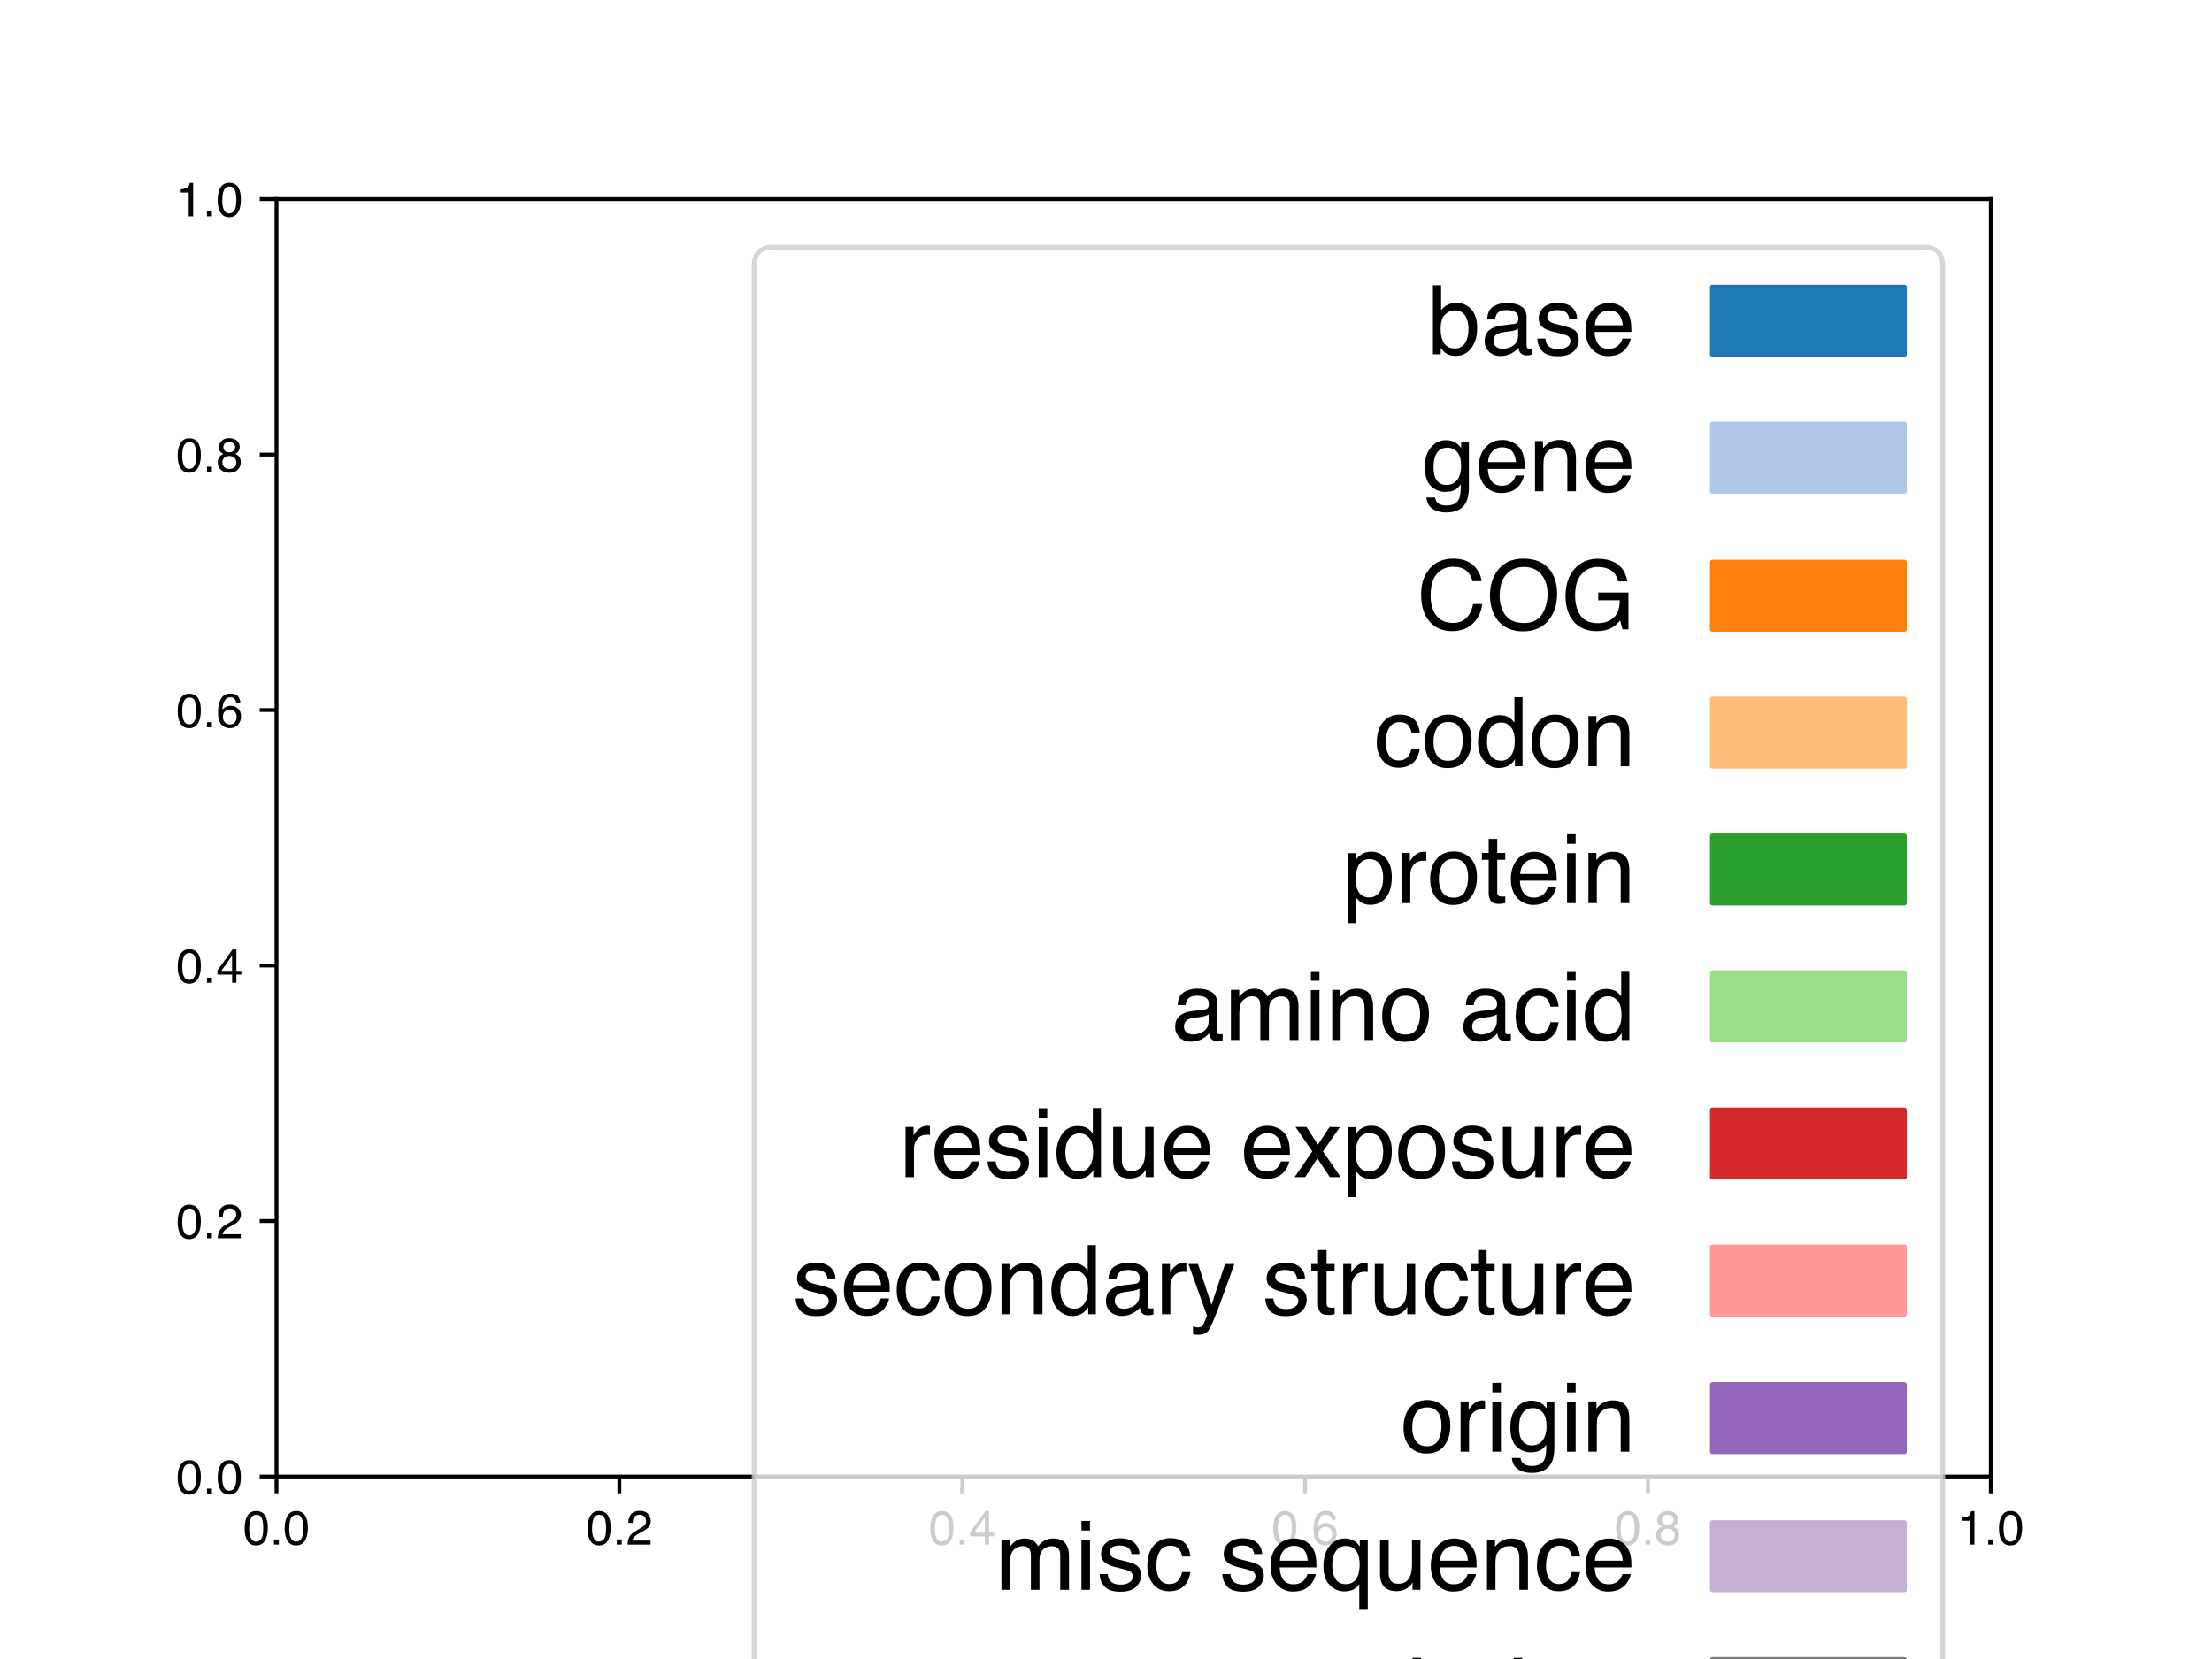 <?xml version="1.0" encoding="utf-8" standalone="no"?>
<!DOCTYPE svg PUBLIC "-//W3C//DTD SVG 1.1//EN"
  "http://www.w3.org/Graphics/SVG/1.1/DTD/svg11.dtd">
<!-- Created with matplotlib (https://matplotlib.org/) -->
<svg height="345.6pt" version="1.1" viewBox="0 0 460.8 345.6" width="460.8pt" xmlns="http://www.w3.org/2000/svg" xmlns:xlink="http://www.w3.org/1999/xlink">
 <defs>
  <style type="text/css">
*{stroke-linecap:butt;stroke-linejoin:round;}
  </style>
 </defs>
 <g id="figure_1">
  <g id="patch_1">
   <path d="M 0 345.6 
L 460.8 345.6 
L 460.8 0 
L 0 0 
z
" style="fill:#ffffff;"/>
  </g>
  <g id="axes_1">
   <g id="patch_2">
    <path d="M 57.6 307.584 
L 414.72 307.584 
L 414.72 41.472 
L 57.6 41.472 
z
" style="fill:#ffffff;"/>
   </g>
   <g id="matplotlib.axis_1">
    <g id="xtick_1">
     <g id="line2d_1">
      <defs>
       <path d="M 0 0 
L 0 3.5 
" id="m1ca679da0d" style="stroke:#000000;stroke-width:0.8;"/>
      </defs>
      <g>
       <use style="stroke:#000000;stroke-width:0.8;" x="57.6" xlink:href="#m1ca679da0d" y="307.584"/>
      </g>
     </g>
     <g id="text_1">
      <!-- 0.0 -->
      <defs>
       <path d="M 27.047 69.922 
Q 40.625 69.922 46.688 58.734 
Q 51.375 50.094 51.375 35.062 
Q 51.375 20.797 47.125 11.469 
Q 40.969 -1.906 27 -1.906 
Q 14.406 -1.906 8.25 9.031 
Q 3.125 18.172 3.125 33.547 
Q 3.125 45.453 6.203 54 
Q 11.969 69.922 27.047 69.922 
z
M 26.953 6.109 
Q 33.797 6.109 37.844 12.156 
Q 41.891 18.219 41.891 34.719 
Q 41.891 46.625 38.953 54.312 
Q 36.031 62.016 27.594 62.016 
Q 19.828 62.016 16.234 54.703 
Q 12.641 47.406 12.641 33.203 
Q 12.641 22.516 14.938 16.016 
Q 18.453 6.109 26.953 6.109 
z
" id="Helvetica-48"/>
       <path d="M 8.547 10.641 
L 18.75 10.641 
L 18.75 0 
L 8.547 0 
z
" id="Helvetica-46"/>
      </defs>
      <g transform="translate(50.65 321.757)scale(0.1 -0.1)">
       <use xlink:href="#Helvetica-48"/>
       <use x="55.615" xlink:href="#Helvetica-46"/>
       <use x="83.398" xlink:href="#Helvetica-48"/>
      </g>
     </g>
    </g>
    <g id="xtick_2">
     <g id="line2d_2">
      <g>
       <use style="stroke:#000000;stroke-width:0.8;" x="129.024" xlink:href="#m1ca679da0d" y="307.584"/>
      </g>
     </g>
     <g id="text_2">
      <!-- 0.2 -->
      <defs>
       <path d="M 3.125 0 
Q 3.609 9.031 6.859 15.719 
Q 10.109 22.406 19.531 27.875 
L 28.906 33.297 
Q 35.203 36.969 37.75 39.547 
Q 41.75 43.609 41.75 48.828 
Q 41.75 54.938 38.078 58.516 
Q 34.422 62.109 28.328 62.109 
Q 19.281 62.109 15.828 55.281 
Q 13.969 51.609 13.766 45.125 
L 4.828 45.125 
Q 4.984 54.25 8.203 60.016 
Q 13.922 70.172 28.375 70.172 
Q 40.375 70.172 45.922 63.672 
Q 51.469 57.172 51.469 49.219 
Q 51.469 40.828 45.562 34.859 
Q 42.141 31.391 33.297 26.469 
L 26.609 22.75 
Q 21.828 20.125 19.094 17.719 
Q 14.203 13.484 12.938 8.297 
L 51.125 8.297 
L 51.125 0 
L 3.125 0 
z
" id="Helvetica-50"/>
      </defs>
      <g transform="translate(122.074 321.757)scale(0.1 -0.1)">
       <use xlink:href="#Helvetica-48"/>
       <use x="55.615" xlink:href="#Helvetica-46"/>
       <use x="83.398" xlink:href="#Helvetica-50"/>
      </g>
     </g>
    </g>
    <g id="xtick_3">
     <g id="line2d_3">
      <g>
       <use style="stroke:#000000;stroke-width:0.8;" x="200.448" xlink:href="#m1ca679da0d" y="307.584"/>
      </g>
     </g>
     <g id="text_3">
      <!-- 0.4 -->
      <defs>
       <path d="M 33.062 24.75 
L 33.062 56.453 
L 10.641 24.75 
z
M 33.203 0 
L 33.203 17.094 
L 2.547 17.094 
L 2.547 25.688 
L 34.578 70.125 
L 42 70.125 
L 42 24.75 
L 52.297 24.75 
L 52.297 17.094 
L 42 17.094 
L 42 0 
z
" id="Helvetica-52"/>
      </defs>
      <g transform="translate(193.498 321.757)scale(0.1 -0.1)">
       <use xlink:href="#Helvetica-48"/>
       <use x="55.615" xlink:href="#Helvetica-46"/>
       <use x="83.398" xlink:href="#Helvetica-52"/>
      </g>
     </g>
    </g>
    <g id="xtick_4">
     <g id="line2d_4">
      <g>
       <use style="stroke:#000000;stroke-width:0.8;" x="271.872" xlink:href="#m1ca679da0d" y="307.584"/>
      </g>
     </g>
     <g id="text_4">
      <!-- 0.6 -->
      <defs>
       <path d="M 29.25 70.219 
Q 40.969 70.219 45.578 64.141 
Q 50.203 58.062 50.203 51.609 
L 41.5 51.609 
Q 40.719 55.766 39.016 58.109 
Q 35.844 62.5 29.391 62.5 
Q 22.016 62.5 17.672 55.688 
Q 13.328 48.875 12.844 36.188 
Q 15.875 40.625 20.453 42.828 
Q 24.656 44.781 29.828 44.781 
Q 38.625 44.781 45.156 39.156 
Q 51.703 33.547 51.703 22.406 
Q 51.703 12.891 45.5 5.531 
Q 39.312 -1.812 27.828 -1.812 
Q 18.016 -1.812 10.891 5.641 
Q 3.766 13.094 3.766 30.719 
Q 3.766 43.75 6.938 52.828 
Q 13.031 70.219 29.25 70.219 
z
M 28.609 6 
Q 35.547 6 38.984 10.656 
Q 42.438 15.328 42.438 21.688 
Q 42.438 27.047 39.359 31.906 
Q 36.281 36.766 28.172 36.766 
Q 22.516 36.766 18.234 33 
Q 13.969 29.25 13.969 21.688 
Q 13.969 15.047 17.844 10.516 
Q 21.734 6 28.609 6 
z
" id="Helvetica-54"/>
      </defs>
      <g transform="translate(264.922 321.757)scale(0.1 -0.1)">
       <use xlink:href="#Helvetica-48"/>
       <use x="55.615" xlink:href="#Helvetica-46"/>
       <use x="83.398" xlink:href="#Helvetica-54"/>
      </g>
     </g>
    </g>
    <g id="xtick_5">
     <g id="line2d_5">
      <g>
       <use style="stroke:#000000;stroke-width:0.8;" x="343.296" xlink:href="#m1ca679da0d" y="307.584"/>
      </g>
     </g>
     <g id="text_5">
      <!-- 0.8 -->
      <defs>
       <path d="M 27.203 40.625 
Q 33.016 40.625 36.281 43.875 
Q 39.547 47.125 39.547 51.609 
Q 39.547 55.516 36.422 58.781 
Q 33.297 62.062 26.906 62.062 
Q 20.562 62.062 17.719 58.781 
Q 14.891 55.516 14.891 51.125 
Q 14.891 46.188 18.547 43.406 
Q 22.219 40.625 27.203 40.625 
z
M 27.734 6 
Q 33.844 6 37.859 9.297 
Q 41.891 12.594 41.891 19.141 
Q 41.891 25.922 37.734 29.438 
Q 33.594 32.953 27.094 32.953 
Q 20.797 32.953 16.812 29.359 
Q 12.844 25.781 12.844 19.438 
Q 12.844 13.969 16.484 9.984 
Q 20.125 6 27.734 6 
z
M 15.234 37.25 
Q 11.578 38.812 9.516 40.922 
Q 5.672 44.828 5.672 51.078 
Q 5.672 58.891 11.328 64.5 
Q 17 70.125 27.391 70.125 
Q 37.453 70.125 43.156 64.812 
Q 48.875 59.516 48.875 52.438 
Q 48.875 45.906 45.562 41.844 
Q 43.703 39.547 39.797 37.359 
Q 44.141 35.359 46.625 32.766 
Q 51.266 27.875 51.266 20.062 
Q 51.266 10.844 45.062 4.422 
Q 38.875 -2 27.547 -2 
Q 17.328 -2 10.266 3.531 
Q 3.219 9.078 3.219 19.625 
Q 3.219 25.828 6.25 30.344 
Q 9.281 34.859 15.234 37.25 
z
" id="Helvetica-56"/>
      </defs>
      <g transform="translate(336.346 321.757)scale(0.1 -0.1)">
       <use xlink:href="#Helvetica-48"/>
       <use x="55.615" xlink:href="#Helvetica-46"/>
       <use x="83.398" xlink:href="#Helvetica-56"/>
      </g>
     </g>
    </g>
    <g id="xtick_6">
     <g id="line2d_6">
      <g>
       <use style="stroke:#000000;stroke-width:0.8;" x="414.72" xlink:href="#m1ca679da0d" y="307.584"/>
      </g>
     </g>
     <g id="text_6">
      <!-- 1.0 -->
      <defs>
       <path d="M 9.578 49.516 
L 9.578 56.25 
Q 19.094 57.172 22.844 59.344 
Q 26.609 61.531 28.469 69.625 
L 35.406 69.625 
L 35.406 0 
L 26.031 0 
L 26.031 49.516 
z
" id="Helvetica-49"/>
      </defs>
      <g transform="translate(407.77 321.757)scale(0.1 -0.1)">
       <use xlink:href="#Helvetica-49"/>
       <use x="55.615" xlink:href="#Helvetica-46"/>
       <use x="83.398" xlink:href="#Helvetica-48"/>
      </g>
     </g>
    </g>
   </g>
   <g id="matplotlib.axis_2">
    <g id="ytick_1">
     <g id="line2d_7">
      <defs>
       <path d="M 0 0 
L -3.5 0 
" id="mb8c2779607" style="stroke:#000000;stroke-width:0.8;"/>
      </defs>
      <g>
       <use style="stroke:#000000;stroke-width:0.8;" x="57.6" xlink:href="#mb8c2779607" y="307.584"/>
      </g>
     </g>
     <g id="text_7">
      <!-- 0.0 -->
      <g transform="translate(36.7 311.171)scale(0.1 -0.1)">
       <use xlink:href="#Helvetica-48"/>
       <use x="55.615" xlink:href="#Helvetica-46"/>
       <use x="83.398" xlink:href="#Helvetica-48"/>
      </g>
     </g>
    </g>
    <g id="ytick_2">
     <g id="line2d_8">
      <g>
       <use style="stroke:#000000;stroke-width:0.8;" x="57.6" xlink:href="#mb8c2779607" y="254.362"/>
      </g>
     </g>
     <g id="text_8">
      <!-- 0.2 -->
      <g transform="translate(36.7 257.948)scale(0.1 -0.1)">
       <use xlink:href="#Helvetica-48"/>
       <use x="55.615" xlink:href="#Helvetica-46"/>
       <use x="83.398" xlink:href="#Helvetica-50"/>
      </g>
     </g>
    </g>
    <g id="ytick_3">
     <g id="line2d_9">
      <g>
       <use style="stroke:#000000;stroke-width:0.8;" x="57.6" xlink:href="#mb8c2779607" y="201.139"/>
      </g>
     </g>
     <g id="text_9">
      <!-- 0.4 -->
      <g transform="translate(36.7 204.726)scale(0.1 -0.1)">
       <use xlink:href="#Helvetica-48"/>
       <use x="55.615" xlink:href="#Helvetica-46"/>
       <use x="83.398" xlink:href="#Helvetica-52"/>
      </g>
     </g>
    </g>
    <g id="ytick_4">
     <g id="line2d_10">
      <g>
       <use style="stroke:#000000;stroke-width:0.8;" x="57.6" xlink:href="#mb8c2779607" y="147.917"/>
      </g>
     </g>
     <g id="text_10">
      <!-- 0.6 -->
      <g transform="translate(36.7 151.504)scale(0.1 -0.1)">
       <use xlink:href="#Helvetica-48"/>
       <use x="55.615" xlink:href="#Helvetica-46"/>
       <use x="83.398" xlink:href="#Helvetica-54"/>
      </g>
     </g>
    </g>
    <g id="ytick_5">
     <g id="line2d_11">
      <g>
       <use style="stroke:#000000;stroke-width:0.8;" x="57.6" xlink:href="#mb8c2779607" y="94.694"/>
      </g>
     </g>
     <g id="text_11">
      <!-- 0.8 -->
      <g transform="translate(36.7 98.281)scale(0.1 -0.1)">
       <use xlink:href="#Helvetica-48"/>
       <use x="55.615" xlink:href="#Helvetica-46"/>
       <use x="83.398" xlink:href="#Helvetica-56"/>
      </g>
     </g>
    </g>
    <g id="ytick_6">
     <g id="line2d_12">
      <g>
       <use style="stroke:#000000;stroke-width:0.8;" x="57.6" xlink:href="#mb8c2779607" y="41.472"/>
      </g>
     </g>
     <g id="text_12">
      <!-- 1.0 -->
      <g transform="translate(36.7 45.059)scale(0.1 -0.1)">
       <use xlink:href="#Helvetica-49"/>
       <use x="55.615" xlink:href="#Helvetica-46"/>
       <use x="83.398" xlink:href="#Helvetica-48"/>
      </g>
     </g>
    </g>
   </g>
   <g id="patch_3">
    <path d="M 57.6 307.584 
L 57.6 41.472 
" style="fill:none;stroke:#000000;stroke-linecap:square;stroke-linejoin:miter;stroke-width:0.8;"/>
   </g>
   <g id="patch_4">
    <path d="M 414.72 307.584 
L 414.72 41.472 
" style="fill:none;stroke:#000000;stroke-linecap:square;stroke-linejoin:miter;stroke-width:0.8;"/>
   </g>
   <g id="patch_5">
    <path d="M 57.6 307.584 
L 414.72 307.584 
" style="fill:none;stroke:#000000;stroke-linecap:square;stroke-linejoin:miter;stroke-width:0.8;"/>
   </g>
   <g id="patch_6">
    <path d="M 57.6 41.472 
L 414.72 41.472 
" style="fill:none;stroke:#000000;stroke-linecap:square;stroke-linejoin:miter;stroke-width:0.8;"/>
   </g>
   <g id="legend_1">
    <g id="patch_7">
     <path d="M 161.098 515.216 
L 400.72 515.216 
Q 404.72 515.216 404.72 511.216 
L 404.72 55.472 
Q 404.72 51.472 400.72 51.472 
L 161.098 51.472 
Q 157.098 51.472 157.098 55.472 
L 157.098 511.216 
Q 157.098 515.216 161.098 515.216 
z
" style="fill:#ffffff;opacity:0.8;stroke:#cccccc;stroke-linejoin:miter;"/>
    </g>
    <g id="text_13">
     <!-- base -->
     <defs>
      <path d="M 5.766 71.969 
L 14.312 71.969 
L 14.312 45.953 
Q 17.188 49.703 21.188 51.672 
Q 25.203 53.656 29.891 53.656 
Q 39.656 53.656 45.734 46.938 
Q 51.812 40.234 51.812 27.156 
Q 51.812 14.75 45.797 6.547 
Q 39.797 -1.656 29.156 -1.656 
Q 23.188 -1.656 19.094 1.219 
Q 16.656 2.938 13.875 6.688 
L 13.875 0 
L 5.766 0 
z
M 28.609 6.109 
Q 35.75 6.109 39.281 11.766 
Q 42.828 17.438 42.828 26.703 
Q 42.828 34.969 39.281 40.375 
Q 35.75 45.797 28.859 45.797 
Q 22.859 45.797 18.328 41.359 
Q 13.812 36.922 13.812 26.703 
Q 13.812 19.344 15.672 14.75 
Q 19.141 6.109 28.609 6.109 
z
" id="Helvetica-98"/>
      <path d="M 13.188 13.922 
Q 13.188 10.109 15.969 7.906 
Q 18.75 5.719 22.562 5.719 
Q 27.203 5.719 31.547 7.859 
Q 38.875 11.422 38.875 19.531 
L 38.875 26.609 
Q 37.25 25.594 34.703 24.906 
Q 32.172 24.219 29.734 23.922 
L 24.422 23.25 
Q 19.625 22.609 17.234 21.234 
Q 13.188 18.953 13.188 13.922 
z
M 34.469 31.688 
Q 37.5 32.078 38.531 34.234 
Q 39.109 35.406 39.109 37.594 
Q 39.109 42.094 35.906 44.109 
Q 32.719 46.141 26.766 46.141 
Q 19.875 46.141 17 42.438 
Q 15.375 40.375 14.891 36.328 
L 6.688 36.328 
Q 6.938 46 12.969 49.781 
Q 19 53.562 26.953 53.562 
Q 36.188 53.562 41.938 50.047 
Q 47.656 46.531 47.656 39.109 
L 47.656 8.984 
Q 47.656 7.625 48.219 6.781 
Q 48.781 5.953 50.594 5.953 
Q 51.172 5.953 51.906 6.031 
Q 52.641 6.109 53.469 6.25 
L 53.469 -0.25 
Q 51.422 -0.828 50.344 -0.969 
Q 49.266 -1.125 47.406 -1.125 
Q 42.875 -1.125 40.828 2.094 
Q 39.75 3.812 39.312 6.938 
Q 36.625 3.422 31.594 0.828 
Q 26.562 -1.766 20.516 -1.766 
Q 13.234 -1.766 8.609 2.656 
Q 4 7.078 4 13.719 
Q 4 21 8.547 25 
Q 13.094 29 20.453 29.938 
z
M 27.203 53.562 
z
" id="Helvetica-97"/>
      <path d="M 11.672 16.406 
Q 12.062 12.016 13.875 9.672 
Q 17.188 5.422 25.391 5.422 
Q 30.281 5.422 33.984 7.547 
Q 37.703 9.672 37.703 14.109 
Q 37.703 17.484 34.719 19.234 
Q 32.812 20.312 27.203 21.734 
L 20.219 23.484 
Q 13.531 25.141 10.359 27.203 
Q 4.688 30.766 4.688 37.062 
Q 4.688 44.484 10.031 49.062 
Q 15.375 53.656 24.422 53.656 
Q 36.234 53.656 41.453 46.734 
Q 44.734 42.328 44.625 37.25 
L 36.328 37.25 
Q 36.078 40.234 34.234 42.672 
Q 31.203 46.141 23.734 46.141 
Q 18.75 46.141 16.188 44.234 
Q 13.625 42.328 13.625 39.203 
Q 13.625 35.797 17 33.734 
Q 18.953 32.516 22.75 31.594 
L 28.562 30.172 
Q 38.031 27.875 41.266 25.734 
Q 46.391 22.359 46.391 15.141 
Q 46.391 8.156 41.094 3.078 
Q 35.797 -2 24.953 -2 
Q 13.281 -2 8.422 3.297 
Q 3.562 8.594 3.219 16.406 
z
M 24.656 53.562 
z
" id="Helvetica-115"/>
      <path d="M 28.219 53.469 
Q 33.797 53.469 39.016 50.859 
Q 44.234 48.25 46.969 44.094 
Q 49.609 40.141 50.484 34.859 
Q 51.266 31.25 51.266 23.344 
L 12.938 23.344 
Q 13.188 15.375 16.703 10.562 
Q 20.219 5.766 27.594 5.766 
Q 34.469 5.766 38.578 10.297 
Q 40.922 12.938 41.891 16.406 
L 50.531 16.406 
Q 50.203 13.531 48.266 9.984 
Q 46.344 6.453 43.953 4.203 
Q 39.938 0.297 34.031 -1.078 
Q 30.859 -1.859 26.859 -1.859 
Q 17.094 -1.859 10.297 5.25 
Q 3.516 12.359 3.516 25.141 
Q 3.516 37.75 10.344 45.609 
Q 17.188 53.469 28.219 53.469 
z
M 42.234 30.328 
Q 41.703 36.031 39.75 39.453 
Q 36.141 45.797 27.688 45.797 
Q 21.625 45.797 17.516 41.422 
Q 13.422 37.062 13.188 30.328 
z
M 27.391 53.562 
z
" id="Helvetica-101"/>
     </defs>
     <g transform="translate(297.354 73.819)scale(0.2 -0.2)">
      <use xlink:href="#Helvetica-98"/>
      <use x="55.615" xlink:href="#Helvetica-97"/>
      <use x="111.23" xlink:href="#Helvetica-115"/>
      <use x="161.23" xlink:href="#Helvetica-101"/>
     </g>
    </g>
    <g id="patch_8">
     <path d="M 356.72 73.819 
L 396.72 73.819 
L 396.72 59.819 
L 356.72 59.819 
z
" style="fill:#1f77b4;stroke:#1f77b4;stroke-linejoin:miter;"/>
    </g>
    <g id="text_14">
     <!-- gene -->
     <defs>
      <path d="M 24.906 53.219 
Q 31.062 53.219 35.641 50.203 
Q 38.141 48.484 40.719 45.219 
L 40.719 51.812 
L 48.828 51.812 
L 48.828 4.25 
Q 48.828 -5.719 45.906 -11.469 
Q 40.438 -22.125 25.25 -22.125 
Q 16.797 -22.125 11.031 -18.328 
Q 5.281 -14.547 4.594 -6.5 
L 13.531 -6.5 
Q 14.156 -10.016 16.062 -11.922 
Q 19.047 -14.844 25.438 -14.844 
Q 35.547 -14.844 38.672 -7.719 
Q 40.531 -3.516 40.375 7.281 
Q 37.75 3.266 34.031 1.312 
Q 30.328 -0.641 24.219 -0.641 
Q 15.719 -0.641 9.344 5.391 
Q 2.984 11.422 2.984 25.344 
Q 2.984 38.484 9.406 45.844 
Q 15.828 53.219 24.906 53.219 
z
M 40.719 26.375 
Q 40.719 36.078 36.719 40.766 
Q 32.719 45.453 26.516 45.453 
Q 17.234 45.453 13.812 36.766 
Q 12.016 32.125 12.016 24.609 
Q 12.016 15.766 15.594 11.156 
Q 19.188 6.547 25.25 6.547 
Q 34.719 6.547 38.578 15.094 
Q 40.719 19.922 40.719 26.375 
z
M 25.922 53.562 
z
" id="Helvetica-103"/>
      <path d="M 6.453 52.297 
L 14.797 52.297 
L 14.797 44.875 
Q 18.5 49.469 22.656 51.469 
Q 26.812 53.469 31.891 53.469 
Q 43.016 53.469 46.922 45.703 
Q 49.078 41.453 49.078 33.547 
L 49.078 0 
L 40.141 0 
L 40.141 32.953 
Q 40.141 37.75 38.719 40.672 
Q 36.375 45.562 30.219 45.562 
Q 27.094 45.562 25.094 44.922 
Q 21.484 43.844 18.75 40.625 
Q 16.547 38.031 15.891 35.266 
Q 15.234 32.516 15.234 27.391 
L 15.234 0 
L 6.453 0 
z
M 27.094 53.562 
z
" id="Helvetica-110"/>
     </defs>
     <g transform="translate(296.233 102.335)scale(0.2 -0.2)">
      <use xlink:href="#Helvetica-103"/>
      <use x="55.615" xlink:href="#Helvetica-101"/>
      <use x="111.23" xlink:href="#Helvetica-110"/>
      <use x="166.846" xlink:href="#Helvetica-101"/>
     </g>
    </g>
    <g id="patch_9">
     <path d="M 356.72 102.335 
L 396.72 102.335 
L 396.72 88.335 
L 356.72 88.335 
z
" style="fill:#aec7e8;stroke:#aec7e8;stroke-linejoin:miter;"/>
    </g>
    <g id="text_15">
     <!-- COG -->
     <defs>
      <path d="M 37.844 73.688 
Q 51.469 73.688 58.984 66.5 
Q 66.5 59.328 67.328 50.203 
L 57.859 50.203 
Q 56.25 57.125 51.438 61.172 
Q 46.625 65.234 37.938 65.234 
Q 27.344 65.234 20.828 57.781 
Q 14.312 50.344 14.312 34.969 
Q 14.312 22.359 20.188 14.516 
Q 26.078 6.688 37.75 6.688 
Q 48.484 6.688 54.109 14.938 
Q 57.078 19.281 58.547 26.375 
L 68.016 26.375 
Q 66.75 15.047 59.625 7.375 
Q 51.078 -1.859 36.578 -1.859 
Q 24.078 -1.859 15.578 5.719 
Q 4.391 15.719 4.391 36.625 
Q 4.391 52.484 12.797 62.641 
Q 21.875 73.688 37.844 73.688 
z
M 35.891 73.688 
z
" id="Helvetica-67"/>
      <path d="M 38.578 73.688 
Q 57.562 73.688 66.703 61.469 
Q 73.828 51.953 73.828 37.109 
Q 73.828 21.047 65.672 10.406 
Q 56.109 -2.094 38.375 -2.094 
Q 21.828 -2.094 12.359 8.844 
Q 3.906 19.391 3.906 35.5 
Q 3.906 50.047 11.141 60.406 
Q 20.406 73.688 38.578 73.688 
z
M 39.547 6.594 
Q 52.391 6.594 58.125 15.797 
Q 63.875 25 63.875 36.969 
Q 63.875 49.609 57.25 57.328 
Q 50.641 65.047 39.156 65.047 
Q 28.031 65.047 21 57.391 
Q 13.969 49.75 13.969 34.859 
Q 13.969 22.953 20 14.766 
Q 26.031 6.594 39.547 6.594 
z
M 38.875 73.688 
z
" id="Helvetica-79"/>
      <path d="M 38.625 73.578 
Q 48.734 73.578 56.109 69.672 
Q 66.797 64.062 69.188 50 
L 59.578 50 
Q 57.812 57.859 52.297 61.453 
Q 46.781 65.047 38.375 65.047 
Q 28.422 65.047 21.609 57.562 
Q 14.797 50.094 14.797 35.297 
Q 14.797 22.516 20.406 14.484 
Q 26.031 6.453 38.719 6.453 
Q 48.438 6.453 54.812 12.078 
Q 61.188 17.719 61.328 30.328 
L 38.875 30.328 
L 38.875 38.375 
L 70.359 38.375 
L 70.359 0 
L 64.109 0 
L 61.766 9.234 
Q 56.844 3.812 53.031 1.703 
Q 46.625 -1.906 36.766 -1.906 
Q 24.031 -1.906 14.844 6.344 
Q 4.828 16.703 4.828 34.766 
Q 4.828 52.781 14.594 63.422 
Q 23.875 73.578 38.625 73.578 
z
M 37.016 73.688 
z
" id="Helvetica-71"/>
     </defs>
     <g transform="translate(295.164 131.106)scale(0.2 -0.2)">
      <use xlink:href="#Helvetica-67"/>
      <use x="72.217" xlink:href="#Helvetica-79"/>
      <use x="150" xlink:href="#Helvetica-71"/>
     </g>
    </g>
    <g id="patch_10">
     <path d="M 356.72 131.106 
L 396.72 131.106 
L 396.72 117.106 
L 356.72 117.106 
z
" style="fill:#ff7f0e;stroke:#ff7f0e;stroke-linejoin:miter;"/>
    </g>
    <g id="text_16">
     <!-- codon -->
     <defs>
      <path d="M 26.609 53.812 
Q 35.453 53.812 40.984 49.516 
Q 46.531 45.219 47.656 34.719 
L 39.109 34.719 
Q 38.328 39.547 35.547 42.75 
Q 32.766 45.953 26.609 45.953 
Q 18.219 45.953 14.594 37.75 
Q 12.25 32.422 12.25 24.609 
Q 12.25 16.75 15.562 11.375 
Q 18.891 6 26.031 6 
Q 31.5 6 34.688 9.344 
Q 37.891 12.703 39.109 18.5 
L 47.656 18.5 
Q 46.188 8.109 40.328 3.297 
Q 34.469 -1.516 25.344 -1.516 
Q 15.094 -1.516 8.984 5.984 
Q 2.875 13.484 2.875 24.703 
Q 2.875 38.484 9.562 46.141 
Q 16.266 53.812 26.609 53.812 
z
M 25.25 53.562 
z
" id="Helvetica-99"/>
      <path d="M 27.203 5.672 
Q 35.938 5.672 39.188 12.281 
Q 42.438 18.891 42.438 27 
Q 42.438 34.328 40.094 38.922 
Q 36.375 46.141 27.297 46.141 
Q 19.234 46.141 15.578 39.984 
Q 11.922 33.844 11.922 25.141 
Q 11.922 16.797 15.578 11.234 
Q 19.234 5.672 27.203 5.672 
z
M 27.547 53.812 
Q 37.641 53.812 44.625 47.062 
Q 51.609 40.328 51.609 27.25 
Q 51.609 14.594 45.453 6.344 
Q 39.312 -1.906 26.375 -1.906 
Q 15.578 -1.906 9.219 5.391 
Q 2.875 12.703 2.875 25 
Q 2.875 38.188 9.562 46 
Q 16.266 53.812 27.547 53.812 
z
M 27.25 53.562 
z
" id="Helvetica-111"/>
      <path d="M 12.016 25.531 
Q 12.016 17.141 15.578 11.469 
Q 19.141 5.812 27 5.812 
Q 33.109 5.812 37.031 11.062 
Q 40.969 16.312 40.969 26.125 
Q 40.969 36.031 36.906 40.797 
Q 32.859 45.562 26.906 45.562 
Q 20.266 45.562 16.141 40.484 
Q 12.016 35.406 12.016 25.531 
z
M 25.25 53.219 
Q 31.25 53.219 35.297 50.688 
Q 37.641 49.219 40.625 45.562 
L 40.625 71.969 
L 49.078 71.969 
L 49.078 0 
L 41.156 0 
L 41.156 7.281 
Q 38.094 2.438 33.891 0.281 
Q 29.688 -1.859 24.266 -1.859 
Q 15.531 -1.859 9.125 5.484 
Q 2.734 12.844 2.734 25.047 
Q 2.734 36.469 8.562 44.844 
Q 14.406 53.219 25.25 53.219 
z
" id="Helvetica-100"/>
     </defs>
     <g transform="translate(286.233 159.622)scale(0.2 -0.2)">
      <use xlink:href="#Helvetica-99"/>
      <use x="50" xlink:href="#Helvetica-111"/>
      <use x="105.615" xlink:href="#Helvetica-100"/>
      <use x="161.23" xlink:href="#Helvetica-111"/>
      <use x="216.846" xlink:href="#Helvetica-110"/>
     </g>
    </g>
    <g id="patch_11">
     <path d="M 356.72 159.622 
L 396.72 159.622 
L 396.72 145.622 
L 356.72 145.622 
z
" style="fill:#ffbb78;stroke:#ffbb78;stroke-linejoin:miter;"/>
    </g>
    <g id="text_17">
     <!-- protein -->
     <defs>
      <path d="M 28.516 5.906 
Q 34.672 5.906 38.75 11.062 
Q 42.828 16.219 42.828 26.469 
Q 42.828 32.719 41.016 37.203 
Q 37.594 45.844 28.516 45.844 
Q 19.391 45.844 16.016 36.719 
Q 14.203 31.844 14.203 24.312 
Q 14.203 18.266 16.016 14.016 
Q 19.438 5.906 28.516 5.906 
z
M 5.766 52.047 
L 14.312 52.047 
L 14.312 45.125 
Q 16.938 48.688 20.062 50.641 
Q 24.516 53.562 30.516 53.562 
Q 39.406 53.562 45.609 46.75 
Q 51.812 39.938 51.812 27.297 
Q 51.812 10.203 42.875 2.875 
Q 37.203 -1.766 29.688 -1.766 
Q 23.781 -1.766 19.781 0.828 
Q 17.438 2.297 14.547 5.859 
L 14.547 -20.844 
L 5.766 -20.844 
z
" id="Helvetica-112"/>
      <path d="M 6.688 52.297 
L 15.047 52.297 
L 15.047 43.266 
Q 16.062 45.906 20.062 49.688 
Q 24.078 53.469 29.297 53.469 
Q 29.547 53.469 30.125 53.422 
Q 30.719 53.375 32.125 53.219 
L 32.125 43.953 
Q 31.344 44.094 30.688 44.141 
Q 30.031 44.188 29.25 44.188 
Q 22.609 44.188 19.047 39.906 
Q 15.484 35.641 15.484 30.078 
L 15.484 0 
L 6.688 0 
z
" id="Helvetica-114"/>
      <path d="M 8.203 66.891 
L 17.094 66.891 
L 17.094 52.297 
L 25.438 52.297 
L 25.438 45.125 
L 17.094 45.125 
L 17.094 10.984 
Q 17.094 8.25 18.953 7.328 
Q 19.969 6.781 22.359 6.781 
Q 23 6.781 23.734 6.812 
Q 24.469 6.844 25.438 6.938 
L 25.438 0 
Q 23.922 -0.438 22.281 -0.625 
Q 20.656 -0.828 18.75 -0.828 
Q 12.594 -0.828 10.391 2.312 
Q 8.203 5.469 8.203 10.5 
L 8.203 45.125 
L 1.125 45.125 
L 1.125 52.297 
L 8.203 52.297 
z
" id="Helvetica-116"/>
      <path d="M 6.453 52.047 
L 15.375 52.047 
L 15.375 0 
L 6.453 0 
z
M 6.453 71.734 
L 15.375 71.734 
L 15.375 61.766 
L 6.453 61.766 
z
" id="Helvetica-105"/>
     </defs>
     <g transform="translate(279.573 188.138)scale(0.2 -0.2)">
      <use xlink:href="#Helvetica-112"/>
      <use x="55.615" xlink:href="#Helvetica-114"/>
      <use x="88.916" xlink:href="#Helvetica-111"/>
      <use x="144.531" xlink:href="#Helvetica-116"/>
      <use x="172.314" xlink:href="#Helvetica-101"/>
      <use x="227.93" xlink:href="#Helvetica-105"/>
      <use x="250.146" xlink:href="#Helvetica-110"/>
     </g>
    </g>
    <g id="patch_12">
     <path d="M 356.72 188.138 
L 396.72 188.138 
L 396.72 174.138 
L 356.72 174.138 
z
" style="fill:#2ca02c;stroke:#2ca02c;stroke-linejoin:miter;"/>
    </g>
    <g id="text_18">
     <!-- amino acid -->
     <defs>
      <path d="M 6.453 52.297 
L 15.141 52.297 
L 15.141 44.875 
Q 18.266 48.734 20.797 50.484 
Q 25.141 53.469 30.672 53.469 
Q 36.922 53.469 40.719 50.391 
Q 42.875 48.641 44.625 45.219 
Q 47.562 49.422 51.516 51.438 
Q 55.469 53.469 60.406 53.469 
Q 70.953 53.469 74.75 45.844 
Q 76.812 41.75 76.812 34.812 
L 76.812 0 
L 67.672 0 
L 67.672 36.328 
Q 67.672 41.547 65.062 43.5 
Q 62.453 45.453 58.688 45.453 
Q 53.516 45.453 49.781 41.984 
Q 46.047 38.531 46.047 30.422 
L 46.047 0 
L 37.109 0 
L 37.109 34.125 
Q 37.109 39.453 35.844 41.891 
Q 33.844 45.562 28.375 45.562 
Q 23.391 45.562 19.312 41.703 
Q 15.234 37.844 15.234 27.734 
L 15.234 0 
L 6.453 0 
z
" id="Helvetica-109"/>
      <path id="Helvetica-32"/>
     </defs>
     <g transform="translate(244.007 216.653)scale(0.2 -0.2)">
      <use xlink:href="#Helvetica-97"/>
      <use x="55.615" xlink:href="#Helvetica-109"/>
      <use x="138.916" xlink:href="#Helvetica-105"/>
      <use x="161.133" xlink:href="#Helvetica-110"/>
      <use x="216.748" xlink:href="#Helvetica-111"/>
      <use x="272.363" xlink:href="#Helvetica-32"/>
      <use x="300.146" xlink:href="#Helvetica-97"/>
      <use x="355.762" xlink:href="#Helvetica-99"/>
      <use x="405.762" xlink:href="#Helvetica-105"/>
      <use x="427.979" xlink:href="#Helvetica-100"/>
     </g>
    </g>
    <g id="patch_13">
     <path d="M 356.72 216.653 
L 396.72 216.653 
L 396.72 202.653 
L 356.72 202.653 
z
" style="fill:#98df8a;stroke:#98df8a;stroke-linejoin:miter;"/>
    </g>
    <g id="text_19">
     <!-- residue exposure -->
     <defs>
      <path d="M 15.234 52.297 
L 15.234 17.578 
Q 15.234 13.578 16.5 11.031 
Q 18.844 6.344 25.25 6.344 
Q 34.422 6.344 37.75 14.547 
Q 39.547 18.953 39.547 26.609 
L 39.547 52.297 
L 48.344 52.297 
L 48.344 0 
L 40.047 0 
L 40.141 7.719 
Q 38.422 4.734 35.891 2.688 
Q 30.859 -1.422 23.688 -1.422 
Q 12.5 -1.422 8.453 6.062 
Q 6.25 10.062 6.25 16.75 
L 6.25 52.297 
z
M 27.297 53.562 
z
" id="Helvetica-117"/>
      <path d="M 1.469 52.297 
L 12.844 52.297 
L 24.859 33.891 
L 37.016 52.297 
L 47.703 52.047 
L 30.078 26.812 
L 48.484 0 
L 37.25 0 
L 24.266 19.625 
L 11.672 0 
L 0.531 0 
L 18.953 26.812 
z
" id="Helvetica-120"/>
     </defs>
     <g transform="translate(187.304 245.216)scale(0.2 -0.2)">
      <use xlink:href="#Helvetica-114"/>
      <use x="33.301" xlink:href="#Helvetica-101"/>
      <use x="88.916" xlink:href="#Helvetica-115"/>
      <use x="138.916" xlink:href="#Helvetica-105"/>
      <use x="161.133" xlink:href="#Helvetica-100"/>
      <use x="216.748" xlink:href="#Helvetica-117"/>
      <use x="272.363" xlink:href="#Helvetica-101"/>
      <use x="327.979" xlink:href="#Helvetica-32"/>
      <use x="355.762" xlink:href="#Helvetica-101"/>
      <use x="411.377" xlink:href="#Helvetica-120"/>
      <use x="461.377" xlink:href="#Helvetica-112"/>
      <use x="516.992" xlink:href="#Helvetica-111"/>
      <use x="572.607" xlink:href="#Helvetica-115"/>
      <use x="622.607" xlink:href="#Helvetica-117"/>
      <use x="678.223" xlink:href="#Helvetica-114"/>
      <use x="711.523" xlink:href="#Helvetica-101"/>
     </g>
    </g>
    <g id="patch_14">
     <path d="M 356.72 245.216 
L 396.72 245.216 
L 396.72 231.216 
L 356.72 231.216 
z
" style="fill:#d62728;stroke:#d62728;stroke-linejoin:miter;"/>
    </g>
    <g id="text_20">
     <!-- secondary structure -->
     <defs>
      <path d="M 39.109 52.297 
L 48.828 52.297 
Q 46.969 47.266 40.578 29.344 
Q 35.797 15.875 32.562 7.375 
Q 24.953 -12.641 21.828 -17.031 
Q 18.703 -21.438 11.078 -21.438 
Q 9.234 -21.438 8.234 -21.281 
Q 7.234 -21.141 5.766 -20.75 
L 5.766 -12.75 
Q 8.062 -13.375 9.078 -13.516 
Q 10.109 -13.672 10.891 -13.672 
Q 13.328 -13.672 14.469 -12.859 
Q 15.625 -12.062 16.406 -10.891 
Q 16.656 -10.5 18.156 -6.875 
Q 19.672 -3.266 20.359 -1.516 
L 1.031 52.297 
L 10.984 52.297 
L 25 9.719 
z
M 24.953 53.562 
z
" id="Helvetica-121"/>
     </defs>
     <g transform="translate(165.098 273.778)scale(0.2 -0.2)">
      <use xlink:href="#Helvetica-115"/>
      <use x="50" xlink:href="#Helvetica-101"/>
      <use x="105.615" xlink:href="#Helvetica-99"/>
      <use x="155.615" xlink:href="#Helvetica-111"/>
      <use x="211.23" xlink:href="#Helvetica-110"/>
      <use x="266.846" xlink:href="#Helvetica-100"/>
      <use x="322.461" xlink:href="#Helvetica-97"/>
      <use x="378.076" xlink:href="#Helvetica-114"/>
      <use x="411.377" xlink:href="#Helvetica-121"/>
      <use x="461.377" xlink:href="#Helvetica-32"/>
      <use x="489.16" xlink:href="#Helvetica-115"/>
      <use x="539.16" xlink:href="#Helvetica-116"/>
      <use x="566.943" xlink:href="#Helvetica-114"/>
      <use x="600.244" xlink:href="#Helvetica-117"/>
      <use x="655.859" xlink:href="#Helvetica-99"/>
      <use x="705.859" xlink:href="#Helvetica-116"/>
      <use x="733.643" xlink:href="#Helvetica-117"/>
      <use x="789.258" xlink:href="#Helvetica-114"/>
      <use x="822.559" xlink:href="#Helvetica-101"/>
     </g>
    </g>
    <g id="patch_15">
     <path d="M 356.72 273.778 
L 396.72 273.778 
L 396.72 259.778 
L 356.72 259.778 
z
" style="fill:#ff9896;stroke:#ff9896;stroke-linejoin:miter;"/>
    </g>
    <g id="text_21">
     <!-- origin -->
     <g transform="translate(291.808 302.413)scale(0.2 -0.2)">
      <use xlink:href="#Helvetica-111"/>
      <use x="55.615" xlink:href="#Helvetica-114"/>
      <use x="88.916" xlink:href="#Helvetica-105"/>
      <use x="111.133" xlink:href="#Helvetica-103"/>
      <use x="166.748" xlink:href="#Helvetica-105"/>
      <use x="188.965" xlink:href="#Helvetica-110"/>
     </g>
    </g>
    <g id="patch_16">
     <path d="M 356.72 302.413 
L 396.72 302.413 
L 396.72 288.413 
L 356.72 288.413 
z
" style="fill:#9467bd;stroke:#9467bd;stroke-linejoin:miter;"/>
    </g>
    <g id="text_22">
     <!-- misc sequence -->
     <defs>
      <path d="M 12.109 25.438 
Q 12.109 18.656 14.016 14.062 
Q 17.391 5.906 26.078 5.906 
Q 35.25 5.906 38.719 14.5 
Q 40.625 19.234 40.625 26.609 
Q 40.625 33.406 38.531 37.938 
Q 34.969 45.703 25.984 45.703 
Q 20.266 45.703 16.188 40.75 
Q 12.109 35.797 12.109 25.438 
z
M 25.094 53.469 
Q 31.594 53.469 36.031 50.203 
Q 38.484 48.438 40.719 45.016 
L 40.719 52.297 
L 49.078 52.297 
L 49.078 -20.844 
L 40.234 -20.844 
L 40.234 6 
Q 38.031 2.484 34.156 0.406 
Q 30.281 -1.656 24.469 -1.656 
Q 16.109 -1.656 9.516 4.875 
Q 2.938 11.422 2.938 24.812 
Q 2.938 37.359 9.109 45.406 
Q 15.281 53.469 25.094 53.469 
z
" id="Helvetica-113"/>
     </defs>
     <g transform="translate(207.329 331.185)scale(0.2 -0.2)">
      <use xlink:href="#Helvetica-109"/>
      <use x="83.301" xlink:href="#Helvetica-105"/>
      <use x="105.518" xlink:href="#Helvetica-115"/>
      <use x="155.518" xlink:href="#Helvetica-99"/>
      <use x="205.518" xlink:href="#Helvetica-32"/>
      <use x="233.301" xlink:href="#Helvetica-115"/>
      <use x="283.301" xlink:href="#Helvetica-101"/>
      <use x="338.916" xlink:href="#Helvetica-113"/>
      <use x="394.531" xlink:href="#Helvetica-117"/>
      <use x="450.146" xlink:href="#Helvetica-101"/>
      <use x="505.762" xlink:href="#Helvetica-110"/>
      <use x="561.377" xlink:href="#Helvetica-99"/>
      <use x="611.377" xlink:href="#Helvetica-101"/>
     </g>
    </g>
    <g id="patch_17">
     <path d="M 356.72 331.185 
L 396.72 331.185 
L 396.72 317.185 
L 356.72 317.185 
z
" style="fill:#c5b0d5;stroke:#c5b0d5;stroke-linejoin:miter;"/>
    </g>
    <g id="text_23">
     <!-- operon regulation -->
     <defs>
      <path d="M 6.688 71.734 
L 15.484 71.734 
L 15.484 0 
L 6.688 0 
z
" id="Helvetica-108"/>
     </defs>
     <g transform="translate(185.061 359.7)scale(0.2 -0.2)">
      <use xlink:href="#Helvetica-111"/>
      <use x="55.615" xlink:href="#Helvetica-112"/>
      <use x="111.23" xlink:href="#Helvetica-101"/>
      <use x="166.846" xlink:href="#Helvetica-114"/>
      <use x="200.146" xlink:href="#Helvetica-111"/>
      <use x="255.762" xlink:href="#Helvetica-110"/>
      <use x="311.377" xlink:href="#Helvetica-32"/>
      <use x="339.16" xlink:href="#Helvetica-114"/>
      <use x="372.461" xlink:href="#Helvetica-101"/>
      <use x="428.076" xlink:href="#Helvetica-103"/>
      <use x="483.691" xlink:href="#Helvetica-117"/>
      <use x="539.307" xlink:href="#Helvetica-108"/>
      <use x="561.523" xlink:href="#Helvetica-97"/>
      <use x="617.139" xlink:href="#Helvetica-116"/>
      <use x="644.922" xlink:href="#Helvetica-105"/>
      <use x="667.139" xlink:href="#Helvetica-111"/>
      <use x="722.754" xlink:href="#Helvetica-110"/>
     </g>
    </g>
    <g id="patch_18">
     <path d="M 356.72 359.7 
L 396.72 359.7 
L 396.72 345.7 
L 356.72 345.7 
z
" style="fill:#7f7f7f;stroke:#7f7f7f;stroke-linejoin:miter;"/>
    </g>
    <g id="text_24">
     <!-- sigmulon -->
     <g transform="translate(260.686 388.472)scale(0.2 -0.2)">
      <use xlink:href="#Helvetica-115"/>
      <use x="50" xlink:href="#Helvetica-105"/>
      <use x="72.217" xlink:href="#Helvetica-103"/>
      <use x="127.832" xlink:href="#Helvetica-109"/>
      <use x="211.133" xlink:href="#Helvetica-117"/>
      <use x="266.748" xlink:href="#Helvetica-108"/>
      <use x="288.965" xlink:href="#Helvetica-111"/>
      <use x="344.58" xlink:href="#Helvetica-110"/>
     </g>
    </g>
    <g id="patch_19">
     <path d="M 356.72 388.472 
L 396.72 388.472 
L 396.72 374.472 
L 356.72 374.472 
z
" style="fill:#c49c94;stroke:#c49c94;stroke-linejoin:miter;"/>
    </g>
    <g id="text_25">
     <!-- i-modulon -->
     <defs>
      <path d="M 4.156 32.375 
L 28.656 32.375 
L 28.656 23.344 
L 4.156 23.344 
z
" id="Helvetica-45"/>
     </defs>
     <g transform="translate(252.904 417.244)scale(0.2 -0.2)">
      <use xlink:href="#Helvetica-105"/>
      <use x="22.217" xlink:href="#Helvetica-45"/>
      <use x="55.518" xlink:href="#Helvetica-109"/>
      <use x="138.818" xlink:href="#Helvetica-111"/>
      <use x="194.434" xlink:href="#Helvetica-100"/>
      <use x="250.049" xlink:href="#Helvetica-117"/>
      <use x="305.664" xlink:href="#Helvetica-108"/>
      <use x="327.881" xlink:href="#Helvetica-111"/>
      <use x="383.496" xlink:href="#Helvetica-110"/>
     </g>
    </g>
    <g id="patch_20">
     <path d="M 356.72 417.244 
L 396.72 417.244 
L 396.72 403.244 
L 356.72 403.244 
z
" style="fill:#e377c2;stroke:#e377c2;stroke-linejoin:miter;"/>
    </g>
    <g id="text_26">
     <!-- regulon -->
     <g transform="translate(274.007 445.76)scale(0.2 -0.2)">
      <use xlink:href="#Helvetica-114"/>
      <use x="33.301" xlink:href="#Helvetica-101"/>
      <use x="88.916" xlink:href="#Helvetica-103"/>
      <use x="144.531" xlink:href="#Helvetica-117"/>
      <use x="200.146" xlink:href="#Helvetica-108"/>
      <use x="222.363" xlink:href="#Helvetica-111"/>
      <use x="277.979" xlink:href="#Helvetica-110"/>
     </g>
    </g>
    <g id="patch_21">
     <path d="M 356.72 445.76 
L 396.72 445.76 
L 396.72 431.76 
L 356.72 431.76 
z
" style="fill:#f7b6d2;stroke:#f7b6d2;stroke-linejoin:miter;"/>
    </g>
    <g id="text_27">
     <!-- TFBS -->
     <defs>
      <path d="M 59.812 71.734 
L 59.812 63.188 
L 35.641 63.188 
L 35.641 0 
L 25.781 0 
L 25.781 63.188 
L 1.609 63.188 
L 1.609 71.734 
z
" id="Helvetica-84"/>
      <path d="M 8.547 71.734 
L 58.297 71.734 
L 58.297 62.938 
L 18.266 62.938 
L 18.266 41.156 
L 53.469 41.156 
L 53.469 32.625 
L 18.266 32.625 
L 18.266 0 
L 8.547 0 
z
" id="Helvetica-70"/>
      <path d="M 34.578 41.406 
Q 40.719 41.406 44.141 43.109 
Q 49.516 45.797 49.516 52.781 
Q 49.516 59.812 43.797 62.25 
Q 40.578 63.625 34.234 63.625 
L 16.891 63.625 
L 16.891 41.406 
z
M 37.844 8.297 
Q 46.781 8.297 50.594 13.484 
Q 52.984 16.75 52.984 21.391 
Q 52.984 29.203 46 32.031 
Q 42.281 33.547 36.188 33.547 
L 16.891 33.547 
L 16.891 8.297 
z
M 7.375 71.734 
L 38.188 71.734 
Q 50.781 71.734 56.109 64.203 
Q 59.234 59.766 59.234 53.953 
Q 59.234 47.172 55.375 42.828 
Q 53.375 40.531 49.609 38.625 
Q 55.125 36.531 57.859 33.891 
Q 62.703 29.203 62.703 20.953 
Q 62.703 14.016 58.344 8.406 
Q 51.859 0 37.703 0 
L 7.375 0 
z
" id="Helvetica-66"/>
      <path d="M 13.969 23.141 
Q 14.312 17.047 16.844 13.234 
Q 21.688 6.109 33.891 6.109 
Q 39.359 6.109 43.844 7.672 
Q 52.547 10.688 52.547 18.5 
Q 52.547 24.359 48.875 26.859 
Q 45.172 29.297 37.25 31.109 
L 27.547 33.297 
Q 18.016 35.453 14.062 38.031 
Q 7.234 42.531 7.234 51.469 
Q 7.234 61.141 13.922 67.328 
Q 20.609 73.531 32.859 73.531 
Q 44.141 73.531 52.016 68.078 
Q 59.906 62.641 59.906 50.688 
L 50.781 50.688 
Q 50.047 56.453 47.656 59.516 
Q 43.219 65.141 32.562 65.141 
Q 23.969 65.141 20.203 61.516 
Q 16.453 57.906 16.453 53.125 
Q 16.453 47.859 20.844 45.406 
Q 23.734 43.844 33.891 41.5 
L 43.953 39.203 
Q 51.219 37.547 55.172 34.672 
Q 62.016 29.641 62.016 20.062 
Q 62.016 8.156 53.344 3.031 
Q 44.672 -2.094 33.203 -2.094 
Q 19.828 -2.094 12.25 4.734 
Q 4.688 11.531 4.828 23.141 
z
M 33.594 73.688 
z
" id="Helvetica-83"/>
     </defs>
     <g transform="translate(289.608 474.531)scale(0.2 -0.2)">
      <use xlink:href="#Helvetica-84"/>
      <use x="61.084" xlink:href="#Helvetica-70"/>
      <use x="122.168" xlink:href="#Helvetica-66"/>
      <use x="188.867" xlink:href="#Helvetica-83"/>
     </g>
    </g>
    <g id="patch_22">
     <path d="M 356.72 474.531 
L 396.72 474.531 
L 396.72 460.531 
L 356.72 460.531 
z
" style="fill:#c7c7c7;stroke:#c7c7c7;stroke-linejoin:miter;"/>
    </g>
    <g id="text_28">
     <!-- mRNA structure -->
     <defs>
      <path d="M 40.969 38.875 
Q 47.797 38.875 51.781 41.609 
Q 55.766 44.344 55.766 51.469 
Q 55.766 59.125 50.203 61.922 
Q 47.219 63.375 42.234 63.375 
L 18.5 63.375 
L 18.5 38.875 
z
M 8.797 71.734 
L 42 71.734 
Q 50.203 71.734 55.516 69.344 
Q 65.625 64.75 65.625 52.391 
Q 65.625 45.953 62.953 41.844 
Q 60.297 37.75 55.516 35.25 
Q 59.719 33.547 61.844 30.766 
Q 63.969 27.984 64.203 21.734 
L 64.547 12.109 
Q 64.703 8.016 65.234 6 
Q 66.109 2.594 68.359 1.609 
L 68.359 0 
L 56.453 0 
Q 55.953 0.922 55.656 2.391 
Q 55.375 3.859 55.172 8.062 
L 54.594 20.016 
Q 54.25 27.047 49.359 29.438 
Q 46.578 30.766 40.625 30.766 
L 18.5 30.766 
L 18.5 0 
L 8.797 0 
z
" id="Helvetica-82"/>
      <path d="M 7.625 71.734 
L 19.094 71.734 
L 55.328 13.625 
L 55.328 71.734 
L 64.547 71.734 
L 64.547 0 
L 53.656 0 
L 16.891 58.062 
L 16.891 0 
L 7.625 0 
z
M 35.453 71.734 
z
" id="Helvetica-78"/>
      <path d="M 44.438 29.391 
L 33.547 61.078 
L 21.969 29.391 
z
M 28.469 71.734 
L 39.453 71.734 
L 65.484 0 
L 54.828 0 
L 47.562 21.484 
L 19.188 21.484 
L 11.422 0 
L 1.469 0 
z
" id="Helvetica-65"/>
     </defs>
     <g transform="translate(198.479 503.047)scale(0.2 -0.2)">
      <use xlink:href="#Helvetica-109"/>
      <use x="83.301" xlink:href="#Helvetica-82"/>
      <use x="155.518" xlink:href="#Helvetica-78"/>
      <use x="227.734" xlink:href="#Helvetica-65"/>
      <use x="294.434" xlink:href="#Helvetica-32"/>
      <use x="322.217" xlink:href="#Helvetica-115"/>
      <use x="372.217" xlink:href="#Helvetica-116"/>
      <use x="400" xlink:href="#Helvetica-114"/>
      <use x="433.301" xlink:href="#Helvetica-117"/>
      <use x="488.916" xlink:href="#Helvetica-99"/>
      <use x="538.916" xlink:href="#Helvetica-116"/>
      <use x="566.699" xlink:href="#Helvetica-117"/>
      <use x="622.314" xlink:href="#Helvetica-114"/>
      <use x="655.615" xlink:href="#Helvetica-101"/>
     </g>
    </g>
    <g id="patch_23">
     <path d="M 356.72 503.047 
L 396.72 503.047 
L 396.72 489.047 
L 356.72 489.047 
z
" style="fill:#bcbd22;stroke:#bcbd22;stroke-linejoin:miter;"/>
    </g>
   </g>
  </g>
 </g>
</svg>

